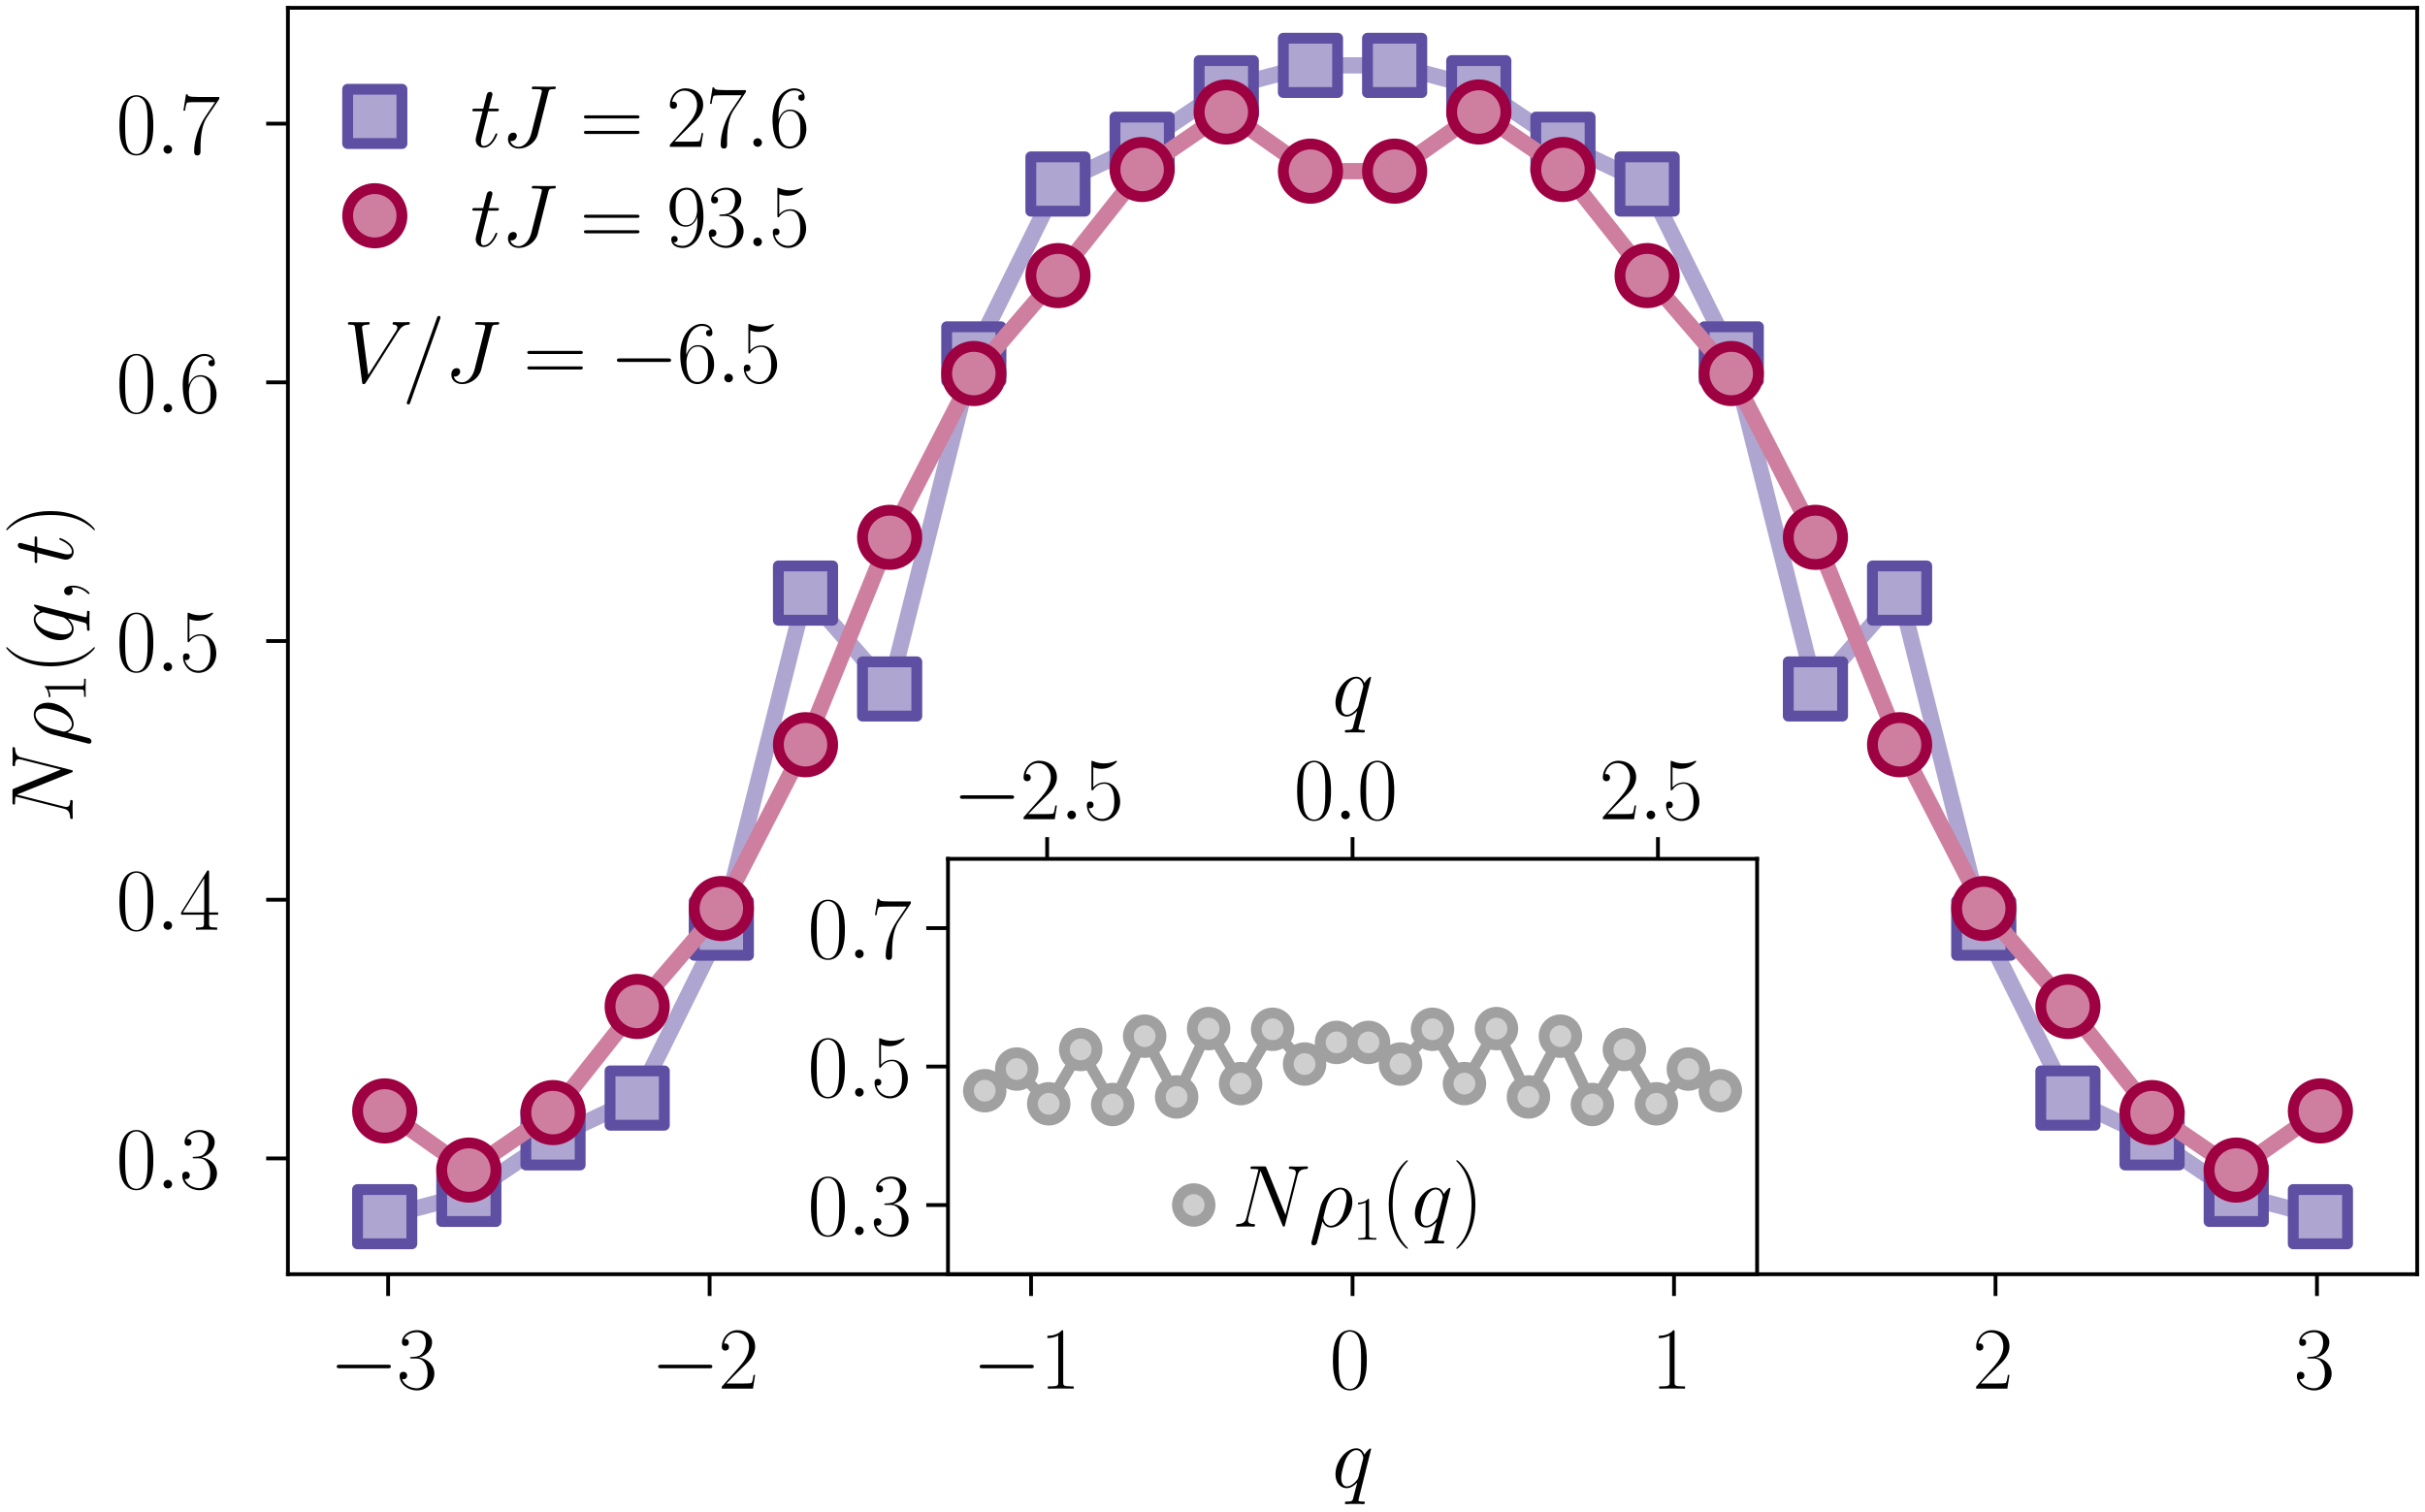 <?xml version="1.0" encoding="utf-8" standalone="no"?>
<!DOCTYPE svg PUBLIC "-//W3C//DTD SVG 1.1//EN"
  "http://www.w3.org/Graphics/SVG/1.1/DTD/svg11.dtd">
<svg xmlns:xlink="http://www.w3.org/1999/xlink" width="223.295pt" height="139.24pt" viewBox="0 0 223.295 139.24" xmlns="http://www.w3.org/2000/svg" version="1.1">
 <defs>
  <style type="text/css">*{stroke-linejoin: round; stroke-linecap: butt}</style>
 </defs>
 <g id="figure_1">
  <g id="patch_1">
   <path d="M 0 139.24 
L 223.295 139.24 
L 223.295 0 
L 0 0 
L 0 139.24 
z
" style="fill: none"/>
  </g>
  <g id="axes_1">
   <g id="patch_2">
    <path d="M 26.511 117.351 
L 222.575 117.351 
L 222.575 0.72 
L 26.511 0.72 
L 26.511 117.351 
z
" style="fill: none"/>
   </g>
   <g id="matplotlib.axis_1">
    <g id="xtick_1">
     <g id="line2d_1">
      <defs>
       <path id="m1e79bbe199" d="M 0 0 
L 0 2 
" style="stroke: #000000; stroke-width: 0.35"/>
      </defs>
      <g>
       <use xlink:href="#m1e79bbe199" x="35.739" y="117.351" style="stroke: #000000; stroke-width: 0.35"/>
      </g>
     </g>
     <g id="text_1">
      <!-- $\mathdefault{−3}$ -->
      <g transform="translate(30.329 127.886)scale(0.08 -0.08)">
       <defs>
        <path id="CMSY10-0" d="M 4218 1472 
C 4326 1472 4442 1472 4442 1600 
C 4442 1728 4326 1728 4218 1728 
L 755 1728 
C 646 1728 531 1728 531 1600 
C 531 1472 646 1472 755 1472 
L 4218 1472 
z
" transform="scale(0.016)"/>
        <path id="CMR17-33" d="M 1414 2176 
C 1984 2176 2234 1673 2234 1094 
C 2234 322 1824 25 1453 25 
C 1114 25 563 193 390 691 
C 422 678 454 678 486 678 
C 640 678 755 780 755 947 
C 755 1132 614 1216 486 1216 
C 378 1216 211 1164 211 927 
C 211 335 787 -128 1466 -128 
C 2176 -128 2720 432 2720 1087 
C 2720 1718 2208 2176 1600 2246 
C 2086 2347 2554 2776 2554 3353 
C 2554 3856 2048 4224 1472 4224 
C 890 4224 378 3862 378 3347 
C 378 3123 544 3084 627 3084 
C 762 3084 877 3167 877 3334 
C 877 3500 762 3584 627 3584 
C 602 3584 570 3584 544 3571 
C 730 3999 1235 4076 1459 4076 
C 1683 4076 2106 3966 2106 3347 
C 2106 3167 2080 2851 1862 2574 
C 1670 2329 1453 2316 1242 2297 
C 1210 2297 1062 2284 1037 2284 
C 992 2278 966 2272 966 2227 
C 966 2182 973 2176 1101 2176 
L 1414 2176 
z
" transform="scale(0.016)"/>
       </defs>
       <use xlink:href="#CMSY10-0" transform="scale(0.996)"/>
       <use xlink:href="#CMR17-33" transform="translate(77.487 0)scale(0.996)"/>
      </g>
     </g>
    </g>
    <g id="xtick_2">
     <g id="line2d_2">
      <g>
       <use xlink:href="#m1e79bbe199" x="65.341" y="117.351" style="stroke: #000000; stroke-width: 0.35"/>
      </g>
     </g>
     <g id="text_2">
      <!-- $\mathdefault{−2}$ -->
      <g transform="translate(59.93 127.886)scale(0.08 -0.08)">
       <defs>
        <path id="CMR17-32" d="M 2669 990 
L 2554 990 
C 2490 537 2438 460 2413 422 
C 2381 371 1920 371 1830 371 
L 602 371 
C 832 620 1280 1073 1824 1596 
C 2214 1966 2669 2400 2669 3033 
C 2669 3788 2067 4224 1395 4224 
C 691 4224 262 3603 262 3027 
C 262 2777 448 2745 525 2745 
C 589 2745 781 2783 781 3007 
C 781 3206 614 3264 525 3264 
C 486 3264 448 3257 422 3244 
C 544 3788 915 4057 1306 4057 
C 1862 4057 2227 3616 2227 3033 
C 2227 2477 1901 1998 1536 1583 
L 262 147 
L 262 0 
L 2515 0 
L 2669 990 
z
" transform="scale(0.016)"/>
       </defs>
       <use xlink:href="#CMSY10-0" transform="scale(0.996)"/>
       <use xlink:href="#CMR17-32" transform="translate(77.487 0)scale(0.996)"/>
      </g>
     </g>
    </g>
    <g id="xtick_3">
     <g id="line2d_3">
      <g>
       <use xlink:href="#m1e79bbe199" x="94.942" y="117.351" style="stroke: #000000; stroke-width: 0.35"/>
      </g>
     </g>
     <g id="text_3">
      <!-- $\mathdefault{−1}$ -->
      <g transform="translate(89.532 127.886)scale(0.08 -0.08)">
       <defs>
        <path id="CMR17-31" d="M 1702 4083 
C 1702 4217 1696 4224 1606 4224 
C 1357 3927 979 3833 621 3820 
C 602 3820 570 3820 563 3808 
C 557 3795 557 3782 557 3648 
C 755 3648 1088 3686 1344 3839 
L 1344 467 
C 1344 243 1331 166 781 166 
L 589 166 
L 589 0 
C 896 6 1216 12 1523 12 
C 1830 12 2150 6 2458 0 
L 2458 166 
L 2266 166 
C 1715 166 1702 236 1702 467 
L 1702 4083 
z
" transform="scale(0.016)"/>
       </defs>
       <use xlink:href="#CMSY10-0" transform="scale(0.996)"/>
       <use xlink:href="#CMR17-31" transform="translate(77.487 0)scale(0.996)"/>
      </g>
     </g>
    </g>
    <g id="xtick_4">
     <g id="line2d_4">
      <g>
       <use xlink:href="#m1e79bbe199" x="124.543" y="117.351" style="stroke: #000000; stroke-width: 0.35"/>
      </g>
     </g>
     <g id="text_4">
      <!-- $\mathdefault{0}$ -->
      <g transform="translate(122.426 127.886)scale(0.08 -0.08)">
       <defs>
        <path id="CMR17-30" d="M 2688 2038 
C 2688 2430 2682 3099 2413 3613 
C 2176 4063 1798 4224 1466 4224 
C 1158 4224 768 4082 525 3620 
C 269 3137 243 2539 243 2038 
C 243 1671 250 1112 448 623 
C 723 -39 1216 -128 1466 -128 
C 1760 -128 2208 -7 2470 604 
C 2662 1048 2688 1568 2688 2038 
z
M 1466 -26 
C 1056 -26 813 328 723 816 
C 653 1196 653 1749 653 2109 
C 653 2604 653 3015 736 3407 
C 858 3954 1216 4121 1466 4121 
C 1728 4121 2067 3947 2189 3420 
C 2272 3054 2278 2623 2278 2109 
C 2278 1691 2278 1176 2202 797 
C 2067 96 1690 -26 1466 -26 
z
" transform="scale(0.016)"/>
       </defs>
       <use xlink:href="#CMR17-30" transform="scale(0.996)"/>
      </g>
     </g>
    </g>
    <g id="xtick_5">
     <g id="line2d_5">
      <g>
       <use xlink:href="#m1e79bbe199" x="154.144" y="117.351" style="stroke: #000000; stroke-width: 0.35"/>
      </g>
     </g>
     <g id="text_5">
      <!-- $\mathdefault{1}$ -->
      <g transform="translate(152.027 127.886)scale(0.08 -0.08)">
       <use xlink:href="#CMR17-31" transform="scale(0.996)"/>
      </g>
     </g>
    </g>
    <g id="xtick_6">
     <g id="line2d_6">
      <g>
       <use xlink:href="#m1e79bbe199" x="183.746" y="117.351" style="stroke: #000000; stroke-width: 0.35"/>
      </g>
     </g>
     <g id="text_6">
      <!-- $\mathdefault{2}$ -->
      <g transform="translate(181.629 127.886)scale(0.08 -0.08)">
       <use xlink:href="#CMR17-32" transform="scale(0.996)"/>
      </g>
     </g>
    </g>
    <g id="xtick_7">
     <g id="line2d_7">
      <g>
       <use xlink:href="#m1e79bbe199" x="213.347" y="117.351" style="stroke: #000000; stroke-width: 0.35"/>
      </g>
     </g>
     <g id="text_7">
      <!-- $\mathdefault{3}$ -->
      <g transform="translate(211.23 127.886)scale(0.08 -0.08)">
       <use xlink:href="#CMR17-33" transform="scale(0.996)"/>
      </g>
     </g>
    </g>
    <g id="text_8">
     <!-- $q$ -->
     <g transform="translate(122.653 136.97)scale(0.08 -0.08)">
      <defs>
       <path id="CMMI12-71" d="M 2822 2751 
C 2822 2783 2797 2809 2765 2809 
C 2714 2809 2464 2579 2342 2356 
C 2227 2643 2029 2816 1754 2816 
C 1030 2816 250 1883 250 938 
C 250 306 621 -64 1056 -64 
C 1395 -64 1677 191 1811 338 
L 1818 332 
L 1574 -613 
L 1517 -838 
C 1459 -1025 1363 -1025 1062 -1031 
C 992 -1031 928 -1031 928 -1152 
C 928 -1197 966 -1216 1011 -1216 
C 1101 -1216 1216 -1204 1306 -1204 
L 1958 -1204 
C 2054 -1204 2163 -1216 2259 -1216 
C 2298 -1216 2374 -1216 2374 -1095 
C 2374 -1031 2323 -1031 2227 -1031 
C 1926 -1031 1907 -987 1907 -937 
C 1907 -906 1914 -900 1933 -819 
L 2822 2751 
z
M 1920 759 
C 1888 651 1888 638 1798 517 
C 1658 338 1376 64 1075 64 
C 813 64 666 300 666 676 
C 666 1028 864 1743 986 2011 
C 1203 2458 1504 2687 1754 2687 
C 2176 2687 2259 2164 2259 2113 
C 2259 2107 2240 2024 2234 2011 
L 1920 759 
z
" transform="scale(0.016)"/>
      </defs>
      <use xlink:href="#CMMI12-71" transform="scale(0.996)"/>
     </g>
    </g>
   </g>
   <g id="matplotlib.axis_2">
    <g id="ytick_1">
     <g id="line2d_8">
      <defs>
       <path id="m8a698d8757" d="M 0 0 
L -2 0 
" style="stroke: #000000; stroke-width: 0.35"/>
      </defs>
      <g>
       <use xlink:href="#m8a698d8757" x="26.511" y="106.685" style="stroke: #000000; stroke-width: 0.35"/>
      </g>
     </g>
     <g id="text_9">
      <!-- $\mathdefault{0.3}$ -->
      <g transform="translate(10.69 109.452)scale(0.08 -0.08)">
       <defs>
        <path id="CMMI12-3a" d="M 1178 307 
C 1178 492 1024 620 870 620 
C 685 620 557 467 557 313 
C 557 128 710 0 864 0 
C 1050 0 1178 153 1178 307 
z
" transform="scale(0.016)"/>
       </defs>
       <use xlink:href="#CMR17-30" transform="scale(0.996)"/>
       <use xlink:href="#CMMI12-3a" transform="translate(45.69 0)scale(0.996)"/>
       <use xlink:href="#CMR17-33" transform="translate(72.788 0)scale(0.996)"/>
      </g>
     </g>
    </g>
    <g id="ytick_2">
     <g id="line2d_9">
      <g>
       <use xlink:href="#m8a698d8757" x="26.511" y="82.86" style="stroke: #000000; stroke-width: 0.35"/>
      </g>
     </g>
     <g id="text_10">
      <!-- $\mathdefault{0.4}$ -->
      <g transform="translate(10.69 85.628)scale(0.08 -0.08)">
       <defs>
        <path id="CMR17-34" d="M 2150 4147 
C 2150 4281 2144 4288 2029 4288 
L 128 1254 
L 128 1088 
L 1779 1088 
L 1779 460 
C 1779 230 1766 166 1318 166 
L 1197 166 
L 1197 0 
C 1402 12 1747 12 1965 12 
C 2182 12 2528 12 2733 0 
L 2733 166 
L 2611 166 
C 2163 166 2150 230 2150 460 
L 2150 1088 
L 2803 1088 
L 2803 1254 
L 2150 1254 
L 2150 4147 
z
M 1798 3723 
L 1798 1254 
L 256 1254 
L 1798 3723 
z
" transform="scale(0.016)"/>
       </defs>
       <use xlink:href="#CMR17-30" transform="scale(0.996)"/>
       <use xlink:href="#CMMI12-3a" transform="translate(45.69 0)scale(0.996)"/>
       <use xlink:href="#CMR17-34" transform="translate(72.788 0)scale(0.996)"/>
      </g>
     </g>
    </g>
    <g id="ytick_3">
     <g id="line2d_10">
      <g>
       <use xlink:href="#m8a698d8757" x="26.511" y="59.035" style="stroke: #000000; stroke-width: 0.35"/>
      </g>
     </g>
     <g id="text_11">
      <!-- $\mathdefault{0.5}$ -->
      <g transform="translate(10.69 61.803)scale(0.08 -0.08)">
       <defs>
        <path id="CMR17-35" d="M 730 3750 
C 794 3724 1056 3641 1325 3641 
C 1920 3641 2246 3961 2432 4140 
C 2432 4191 2432 4224 2394 4224 
C 2387 4224 2374 4224 2323 4198 
C 2099 4102 1837 4032 1517 4032 
C 1325 4032 1037 4055 723 4191 
C 653 4224 640 4224 634 4224 
C 602 4224 595 4217 595 4090 
L 595 2231 
C 595 2113 595 2080 659 2080 
C 691 2080 704 2093 736 2139 
C 941 2435 1222 2560 1542 2560 
C 1766 2560 2246 2415 2246 1293 
C 2246 1087 2246 716 2054 422 
C 1894 159 1645 25 1370 25 
C 947 25 518 319 403 812 
C 429 806 480 793 506 793 
C 589 793 749 838 749 1036 
C 749 1209 627 1280 506 1280 
C 358 1280 262 1190 262 1011 
C 262 454 704 -128 1382 -128 
C 2042 -128 2669 441 2669 1267 
C 2669 2054 2170 2662 1549 2662 
C 1222 2662 947 2540 730 2304 
L 730 3750 
z
" transform="scale(0.016)"/>
       </defs>
       <use xlink:href="#CMR17-30" transform="scale(0.996)"/>
       <use xlink:href="#CMMI12-3a" transform="translate(45.69 0)scale(0.996)"/>
       <use xlink:href="#CMR17-35" transform="translate(72.788 0)scale(0.996)"/>
      </g>
     </g>
    </g>
    <g id="ytick_4">
     <g id="line2d_11">
      <g>
       <use xlink:href="#m8a698d8757" x="26.511" y="35.211" style="stroke: #000000; stroke-width: 0.35"/>
      </g>
     </g>
     <g id="text_12">
      <!-- $\mathdefault{0.6}$ -->
      <g transform="translate(10.69 37.978)scale(0.08 -0.08)">
       <defs>
        <path id="CMR17-36" d="M 678 2198 
C 678 3712 1395 4076 1811 4076 
C 1946 4076 2272 4049 2400 3782 
C 2298 3782 2106 3782 2106 3558 
C 2106 3385 2246 3328 2336 3328 
C 2394 3328 2566 3353 2566 3571 
C 2566 3987 2246 4224 1805 4224 
C 1043 4224 243 3411 243 2011 
C 243 257 966 -128 1478 -128 
C 2099 -128 2688 431 2688 1295 
C 2688 2101 2170 2688 1517 2688 
C 1126 2688 838 2430 678 1979 
L 678 2198 
z
M 1478 25 
C 691 25 691 1212 691 1450 
C 691 1914 909 2585 1504 2585 
C 1613 2585 1926 2585 2138 2140 
C 2253 1889 2253 1624 2253 1302 
C 2253 954 2253 696 2118 438 
C 1978 173 1773 25 1478 25 
z
" transform="scale(0.016)"/>
       </defs>
       <use xlink:href="#CMR17-30" transform="scale(0.996)"/>
       <use xlink:href="#CMMI12-3a" transform="translate(45.69 0)scale(0.996)"/>
       <use xlink:href="#CMR17-36" transform="translate(72.788 0)scale(0.996)"/>
      </g>
     </g>
    </g>
    <g id="ytick_5">
     <g id="line2d_12">
      <g>
       <use xlink:href="#m8a698d8757" x="26.511" y="11.386" style="stroke: #000000; stroke-width: 0.35"/>
      </g>
     </g>
     <g id="text_13">
      <!-- $\mathdefault{0.7}$ -->
      <g transform="translate(10.69 14.153)scale(0.08 -0.08)">
       <defs>
        <path id="CMR17-37" d="M 2886 3955 
L 2886 4096 
L 1382 4096 
C 634 4096 621 4166 595 4288 
L 480 4288 
L 294 3104 
L 410 3104 
C 429 3226 474 3552 550 3673 
C 589 3724 1062 3724 1171 3724 
L 2579 3724 
L 1869 2670 
C 1395 1961 1069 1003 1069 166 
C 1069 89 1069 -128 1299 -128 
C 1530 -128 1530 89 1530 172 
L 1530 466 
C 1530 1514 1709 2204 2003 2644 
L 2886 3955 
z
" transform="scale(0.016)"/>
       </defs>
       <use xlink:href="#CMR17-30" transform="scale(0.996)"/>
       <use xlink:href="#CMMI12-3a" transform="translate(45.69 0)scale(0.996)"/>
       <use xlink:href="#CMR17-37" transform="translate(72.788 0)scale(0.996)"/>
      </g>
     </g>
    </g>
    <g id="text_14">
     <!-- $N\rho_1(q,t)$ -->
     <g transform="translate(6.698 75.802)rotate(-90)scale(0.08 -0.08)">
      <defs>
       <path id="CMMI12-4e" d="M 4736 3682 
C 4806 3956 4909 4147 5395 4166 
C 5414 4166 5491 4172 5491 4281 
C 5491 4352 5434 4352 5408 4352 
C 5280 4352 4954 4339 4826 4339 
L 4518 4339 
C 4429 4339 4314 4352 4224 4352 
C 4186 4352 4109 4352 4109 4230 
C 4109 4166 4160 4166 4205 4166 
C 4589 4153 4614 4007 4614 3892 
C 4614 3835 4608 3816 4589 3726 
L 3866 854 
L 2496 4243 
C 2451 4345 2445 4352 2304 4352 
L 1523 4352 
C 1395 4352 1338 4352 1338 4230 
C 1338 4166 1382 4166 1504 4166 
C 1536 4166 1914 4166 1914 4109 
C 1914 4096 1901 4045 1894 4026 
L 1043 650 
C 966 338 813 204 390 185 
C 358 185 294 179 294 64 
C 294 0 358 0 378 0 
C 506 0 832 12 960 12 
L 1267 12 
C 1357 12 1466 0 1555 0 
C 1600 0 1670 0 1670 121 
C 1670 179 1606 185 1581 185 
C 1370 191 1165 230 1165 459 
C 1165 510 1178 567 1190 618 
L 2054 4026 
C 2093 3962 2093 3949 2118 3892 
L 3642 115 
C 3674 38 3686 0 3744 0 
C 3808 0 3814 19 3840 128 
L 4736 3682 
z
" transform="scale(0.016)"/>
       <path id="CMMI12-1a" d="M 198 -1085 
C 192 -1116 179 -1154 179 -1191 
C 179 -1287 256 -1351 352 -1351 
C 448 -1351 538 -1287 576 -1198 
C 602 -1141 781 -390 986 389 
C 1114 70 1350 -64 1600 -64 
C 2323 -64 3142 830 3142 1794 
C 3142 2477 2726 2816 2285 2816 
C 1722 2816 1037 2234 826 1385 
L 198 -1085 
z
M 1594 64 
C 1158 64 1050 568 1050 645 
C 1050 683 1210 1289 1229 1385 
C 1555 2656 2182 2687 2278 2687 
C 2566 2687 2726 2426 2726 2049 
C 2726 1724 2554 1091 2445 823 
C 2253 383 1920 64 1594 64 
z
" transform="scale(0.016)"/>
       <path id="CMR17-28" d="M 1958 -1562 
C 1958 -1556 1958 -1543 1939 -1524 
C 1645 -1223 858 -403 858 1596 
C 858 3595 1632 4408 1946 4729 
C 1946 4735 1958 4748 1958 4767 
C 1958 4787 1939 4800 1914 4800 
C 1843 4800 1299 4325 986 3620 
C 666 2909 576 2218 576 1603 
C 576 1141 621 360 1005 -467 
C 1312 -1133 1837 -1600 1914 -1600 
C 1946 -1600 1958 -1588 1958 -1562 
z
" transform="scale(0.016)"/>
       <path id="CMMI12-3b" d="M 1248 -26 
C 1248 345 1126 620 864 620 
C 659 620 557 454 557 313 
C 557 172 653 0 870 0 
C 954 0 1024 25 1082 83 
C 1094 96 1101 96 1107 96 
C 1120 96 1120 6 1120 -26 
C 1120 -233 1082 -642 710 -1051 
C 640 -1127 640 -1140 640 -1152 
C 640 -1184 672 -1216 704 -1216 
C 755 -1216 1248 -749 1248 -26 
z
" transform="scale(0.016)"/>
       <path id="CMMI12-74" d="M 1286 2566 
L 1875 2566 
C 1997 2566 2061 2566 2061 2681 
C 2061 2752 2022 2752 1894 2752 
L 1331 2752 
L 1568 3664 
C 1594 3752 1594 3764 1594 3808 
C 1594 3910 1510 3968 1427 3968 
C 1376 3968 1229 3948 1178 3746 
L 928 2752 
L 326 2752 
C 198 2752 141 2752 141 2630 
C 141 2566 186 2566 307 2566 
L 877 2566 
L 454 881 
C 403 657 384 593 384 510 
C 384 210 595 -64 954 -64 
C 1600 -64 1946 868 1946 913 
C 1946 951 1920 970 1882 970 
C 1869 970 1843 970 1830 944 
C 1824 938 1818 932 1773 830 
C 1638 510 1344 64 973 64 
C 781 64 768 223 768 364 
C 768 370 768 491 787 568 
L 1286 2566 
z
" transform="scale(0.016)"/>
       <path id="CMR17-29" d="M 1683 1596 
C 1683 2057 1638 2839 1254 3665 
C 947 4332 422 4800 346 4800 
C 326 4800 301 4793 301 4761 
C 301 4748 307 4742 314 4729 
C 621 4408 1402 3595 1402 1603 
C 1402 -396 627 -1210 314 -1530 
C 307 -1543 301 -1549 301 -1562 
C 301 -1594 326 -1600 346 -1600 
C 416 -1600 960 -1127 1274 -422 
C 1594 289 1683 981 1683 1596 
z
" transform="scale(0.016)"/>
      </defs>
      <use xlink:href="#CMMI12-4e" transform="scale(0.996)"/>
      <use xlink:href="#CMMI12-1a" transform="translate(88.522 0)scale(0.996)"/>
      <use xlink:href="#CMR17-31" transform="translate(138.836 -14.944)scale(0.697)"/>
      <use xlink:href="#CMR17-28" transform="translate(171.317 0)scale(0.996)"/>
      <use xlink:href="#CMMI12-71" transform="translate(206.598 0)scale(0.996)"/>
      <use xlink:href="#CMMI12-3b" transform="translate(253.425 0)scale(0.996)"/>
      <use xlink:href="#CMMI12-74" transform="translate(297.126 0)scale(0.996)"/>
      <use xlink:href="#CMR17-29" transform="translate(332.352 0)scale(0.996)"/>
     </g>
    </g>
   </g>
   <g id="line2d_13">
    <path d="M 35.423 112.049 
L 43.172 109.993 
L 50.922 104.788 
L 58.672 101.126 
L 66.421 85.478 
L 74.171 54.622 
L 81.92 63.449 
L 89.67 32.593 
L 97.42 16.945 
L 105.169 13.283 
L 112.919 8.078 
L 120.668 6.021 
L 128.418 6.021 
L 136.168 8.078 
L 143.917 13.283 
L 151.667 16.945 
L 159.416 32.593 
L 167.166 63.449 
L 174.915 54.622 
L 182.665 85.478 
L 190.415 101.126 
L 198.164 104.788 
L 205.914 109.993 
L 213.663 112.049 
" clip-path="url(#p24fa54b46f)" style="fill: none; stroke: #aea6d0; stroke-width: 1.5; stroke-linecap: round"/>
    <defs>
     <path id="m9e95b2683a" d="M -2.5 2.5 
L 2.5 2.5 
L 2.5 -2.5 
L -2.5 -2.5 
z
" style="stroke: #5e4fa2; stroke-linejoin: miter"/>
    </defs>
    <g clip-path="url(#p24fa54b46f)">
     <use xlink:href="#m9e95b2683a" x="35.423" y="112.049" style="fill: #aea6d0; stroke: #5e4fa2; stroke-linejoin: miter"/>
     <use xlink:href="#m9e95b2683a" x="43.172" y="109.993" style="fill: #aea6d0; stroke: #5e4fa2; stroke-linejoin: miter"/>
     <use xlink:href="#m9e95b2683a" x="50.922" y="104.788" style="fill: #aea6d0; stroke: #5e4fa2; stroke-linejoin: miter"/>
     <use xlink:href="#m9e95b2683a" x="58.672" y="101.126" style="fill: #aea6d0; stroke: #5e4fa2; stroke-linejoin: miter"/>
     <use xlink:href="#m9e95b2683a" x="66.421" y="85.478" style="fill: #aea6d0; stroke: #5e4fa2; stroke-linejoin: miter"/>
     <use xlink:href="#m9e95b2683a" x="74.171" y="54.622" style="fill: #aea6d0; stroke: #5e4fa2; stroke-linejoin: miter"/>
     <use xlink:href="#m9e95b2683a" x="81.92" y="63.449" style="fill: #aea6d0; stroke: #5e4fa2; stroke-linejoin: miter"/>
     <use xlink:href="#m9e95b2683a" x="89.67" y="32.593" style="fill: #aea6d0; stroke: #5e4fa2; stroke-linejoin: miter"/>
     <use xlink:href="#m9e95b2683a" x="97.42" y="16.945" style="fill: #aea6d0; stroke: #5e4fa2; stroke-linejoin: miter"/>
     <use xlink:href="#m9e95b2683a" x="105.169" y="13.283" style="fill: #aea6d0; stroke: #5e4fa2; stroke-linejoin: miter"/>
     <use xlink:href="#m9e95b2683a" x="112.919" y="8.078" style="fill: #aea6d0; stroke: #5e4fa2; stroke-linejoin: miter"/>
     <use xlink:href="#m9e95b2683a" x="120.668" y="6.021" style="fill: #aea6d0; stroke: #5e4fa2; stroke-linejoin: miter"/>
     <use xlink:href="#m9e95b2683a" x="128.418" y="6.021" style="fill: #aea6d0; stroke: #5e4fa2; stroke-linejoin: miter"/>
     <use xlink:href="#m9e95b2683a" x="136.168" y="8.078" style="fill: #aea6d0; stroke: #5e4fa2; stroke-linejoin: miter"/>
     <use xlink:href="#m9e95b2683a" x="143.917" y="13.283" style="fill: #aea6d0; stroke: #5e4fa2; stroke-linejoin: miter"/>
     <use xlink:href="#m9e95b2683a" x="151.667" y="16.945" style="fill: #aea6d0; stroke: #5e4fa2; stroke-linejoin: miter"/>
     <use xlink:href="#m9e95b2683a" x="159.416" y="32.593" style="fill: #aea6d0; stroke: #5e4fa2; stroke-linejoin: miter"/>
     <use xlink:href="#m9e95b2683a" x="167.166" y="63.449" style="fill: #aea6d0; stroke: #5e4fa2; stroke-linejoin: miter"/>
     <use xlink:href="#m9e95b2683a" x="174.915" y="54.622" style="fill: #aea6d0; stroke: #5e4fa2; stroke-linejoin: miter"/>
     <use xlink:href="#m9e95b2683a" x="182.665" y="85.478" style="fill: #aea6d0; stroke: #5e4fa2; stroke-linejoin: miter"/>
     <use xlink:href="#m9e95b2683a" x="190.415" y="101.126" style="fill: #aea6d0; stroke: #5e4fa2; stroke-linejoin: miter"/>
     <use xlink:href="#m9e95b2683a" x="198.164" y="104.788" style="fill: #aea6d0; stroke: #5e4fa2; stroke-linejoin: miter"/>
     <use xlink:href="#m9e95b2683a" x="205.914" y="109.993" style="fill: #aea6d0; stroke: #5e4fa2; stroke-linejoin: miter"/>
     <use xlink:href="#m9e95b2683a" x="213.663" y="112.049" style="fill: #aea6d0; stroke: #5e4fa2; stroke-linejoin: miter"/>
    </g>
   </g>
   <g id="line2d_14">
    <path d="M 35.423 102.308 
L 43.172 107.758 
L 50.922 102.464 
L 58.672 92.69 
L 66.421 83.67 
L 74.171 68.585 
L 81.92 49.486 
L 89.67 34.4 
L 97.42 25.381 
L 105.169 15.607 
L 112.919 10.313 
L 120.668 15.763 
L 128.418 15.763 
L 136.168 10.313 
L 143.917 15.607 
L 151.667 25.381 
L 159.416 34.4 
L 167.166 49.486 
L 174.915 68.585 
L 182.665 83.67 
L 190.415 92.69 
L 198.164 102.464 
L 205.914 107.758 
L 213.663 102.308 
" clip-path="url(#p24fa54b46f)" style="fill: none; stroke: #ce7fa0; stroke-width: 1.5; stroke-linecap: round"/>
    <defs>
     <path id="mfaf462346a" d="M 0 2.5 
C 0.663 2.5 1.299 2.237 1.768 1.768 
C 2.237 1.299 2.5 0.663 2.5 0 
C 2.5 -0.663 2.237 -1.299 1.768 -1.768 
C 1.299 -2.237 0.663 -2.5 0 -2.5 
C -0.663 -2.5 -1.299 -2.237 -1.768 -1.768 
C -2.237 -1.299 -2.5 -0.663 -2.5 0 
C -2.5 0.663 -2.237 1.299 -1.768 1.768 
C -1.299 2.237 -0.663 2.5 0 2.5 
z
" style="stroke: #9e0142"/>
    </defs>
    <g clip-path="url(#p24fa54b46f)">
     <use xlink:href="#mfaf462346a" x="35.423" y="102.308" style="fill: #ce7fa0; stroke: #9e0142"/>
     <use xlink:href="#mfaf462346a" x="43.172" y="107.758" style="fill: #ce7fa0; stroke: #9e0142"/>
     <use xlink:href="#mfaf462346a" x="50.922" y="102.464" style="fill: #ce7fa0; stroke: #9e0142"/>
     <use xlink:href="#mfaf462346a" x="58.672" y="92.69" style="fill: #ce7fa0; stroke: #9e0142"/>
     <use xlink:href="#mfaf462346a" x="66.421" y="83.67" style="fill: #ce7fa0; stroke: #9e0142"/>
     <use xlink:href="#mfaf462346a" x="74.171" y="68.585" style="fill: #ce7fa0; stroke: #9e0142"/>
     <use xlink:href="#mfaf462346a" x="81.92" y="49.486" style="fill: #ce7fa0; stroke: #9e0142"/>
     <use xlink:href="#mfaf462346a" x="89.67" y="34.4" style="fill: #ce7fa0; stroke: #9e0142"/>
     <use xlink:href="#mfaf462346a" x="97.42" y="25.381" style="fill: #ce7fa0; stroke: #9e0142"/>
     <use xlink:href="#mfaf462346a" x="105.169" y="15.607" style="fill: #ce7fa0; stroke: #9e0142"/>
     <use xlink:href="#mfaf462346a" x="112.919" y="10.313" style="fill: #ce7fa0; stroke: #9e0142"/>
     <use xlink:href="#mfaf462346a" x="120.668" y="15.763" style="fill: #ce7fa0; stroke: #9e0142"/>
     <use xlink:href="#mfaf462346a" x="128.418" y="15.763" style="fill: #ce7fa0; stroke: #9e0142"/>
     <use xlink:href="#mfaf462346a" x="136.168" y="10.313" style="fill: #ce7fa0; stroke: #9e0142"/>
     <use xlink:href="#mfaf462346a" x="143.917" y="15.607" style="fill: #ce7fa0; stroke: #9e0142"/>
     <use xlink:href="#mfaf462346a" x="151.667" y="25.381" style="fill: #ce7fa0; stroke: #9e0142"/>
     <use xlink:href="#mfaf462346a" x="159.416" y="34.4" style="fill: #ce7fa0; stroke: #9e0142"/>
     <use xlink:href="#mfaf462346a" x="167.166" y="49.486" style="fill: #ce7fa0; stroke: #9e0142"/>
     <use xlink:href="#mfaf462346a" x="174.915" y="68.585" style="fill: #ce7fa0; stroke: #9e0142"/>
     <use xlink:href="#mfaf462346a" x="182.665" y="83.67" style="fill: #ce7fa0; stroke: #9e0142"/>
     <use xlink:href="#mfaf462346a" x="190.415" y="92.69" style="fill: #ce7fa0; stroke: #9e0142"/>
     <use xlink:href="#mfaf462346a" x="198.164" y="102.464" style="fill: #ce7fa0; stroke: #9e0142"/>
     <use xlink:href="#mfaf462346a" x="205.914" y="107.758" style="fill: #ce7fa0; stroke: #9e0142"/>
     <use xlink:href="#mfaf462346a" x="213.663" y="102.308" style="fill: #ce7fa0; stroke: #9e0142"/>
    </g>
   </g>
   <g id="patch_3">
    <path d="M 26.511 117.351 
L 26.511 0.72 
" style="fill: none; stroke: #000000; stroke-width: 0.35; stroke-linejoin: miter; stroke-linecap: square"/>
   </g>
   <g id="patch_4">
    <path d="M 222.575 117.351 
L 222.575 0.72 
" style="fill: none; stroke: #000000; stroke-width: 0.35; stroke-linejoin: miter; stroke-linecap: square"/>
   </g>
   <g id="patch_5">
    <path d="M 26.511 117.351 
L 222.575 117.351 
" style="fill: none; stroke: #000000; stroke-width: 0.35; stroke-linejoin: miter; stroke-linecap: square"/>
   </g>
   <g id="patch_6">
    <path d="M 26.511 0.72 
L 222.575 0.72 
" style="fill: none; stroke: #000000; stroke-width: 0.35; stroke-linejoin: miter; stroke-linecap: square"/>
   </g>
   <g id="text_15">
    <!-- $V/J= -6.5$ -->
    <g transform="translate(31.595 35.211)scale(0.08 -0.08)">
     <defs>
      <path id="CMMI12-56" d="M 3962 3644 
C 4179 3987 4378 4140 4704 4166 
C 4768 4172 4819 4172 4819 4287 
C 4819 4313 4806 4352 4749 4352 
C 4634 4352 4358 4339 4243 4339 
C 4058 4339 3866 4352 3686 4352 
C 3635 4352 3571 4352 3571 4230 
C 3571 4172 3629 4166 3654 4166 
C 3891 4146 3917 4032 3917 3956 
C 3917 3860 3827 3714 3821 3708 
L 1811 540 
L 1363 3968 
C 1363 4153 1696 4166 1766 4166 
C 1862 4166 1920 4166 1920 4287 
C 1920 4352 1850 4352 1830 4352 
C 1722 4352 1594 4339 1485 4339 
L 1126 4339 
C 659 4339 467 4352 461 4352 
C 422 4352 346 4352 346 4236 
C 346 4166 390 4166 493 4166 
C 819 4166 838 4108 858 3949 
L 1370 25 
C 1389 -109 1389 -128 1478 -128 
C 1555 -128 1587 -109 1651 -7 
L 3962 3644 
z
" transform="scale(0.016)"/>
      <path id="CMMI12-3d" d="M 2746 4563 
C 2746 4569 2784 4665 2784 4678 
C 2784 4755 2720 4800 2669 4800 
C 2637 4800 2579 4800 2528 4659 
L 384 -1364 
C 384 -1370 346 -1466 346 -1479 
C 346 -1556 410 -1600 461 -1600 
C 499 -1600 557 -1594 602 -1460 
L 2746 4563 
z
" transform="scale(0.016)"/>
      <path id="CMMI12-4a" d="M 3418 3911 
C 3469 4102 3482 4166 3795 4166 
C 3898 4166 3962 4166 3962 4281 
C 3962 4352 3904 4352 3878 4352 
C 3770 4352 3648 4339 3533 4339 
L 3181 4339 
C 2912 4339 2630 4352 2362 4352 
C 2304 4352 2227 4352 2227 4236 
C 2227 4172 2278 4172 2278 4166 
L 2438 4166 
C 2950 4166 2950 4115 2950 4019 
C 2950 4013 2950 3968 2925 3866 
L 2189 953 
C 2022 304 1594 0 1286 0 
C 1069 0 762 99 685 428 
C 710 422 742 415 768 415 
C 979 415 1146 601 1146 787 
C 1146 889 1082 1024 890 1024 
C 774 1024 506 959 506 543 
C 506 149 838 -128 1299 -128 
C 1882 -128 2509 304 2662 908 
L 3418 3911 
z
" transform="scale(0.016)"/>
      <path id="CMR17-3d" d="M 4115 2048 
C 4211 2048 4307 2048 4307 2156 
C 4307 2272 4198 2272 4090 2272 
L 512 2272 
C 403 2272 294 2272 294 2156 
C 294 2048 390 2048 486 2048 
L 4115 2048 
z
M 4090 927 
C 4198 927 4307 927 4307 1043 
C 4307 1152 4211 1152 4115 1152 
L 486 1152 
C 390 1152 294 1152 294 1043 
C 294 927 403 927 512 927 
L 4090 927 
z
" transform="scale(0.016)"/>
     </defs>
     <use xlink:href="#CMMI12-56" transform="scale(0.996)"/>
     <use xlink:href="#CMMI12-3d" transform="translate(67.708 0)scale(0.996)"/>
     <use xlink:href="#CMMI12-4a" transform="translate(116.483 0)scale(0.996)"/>
     <use xlink:href="#CMR17-3d" transform="translate(207.3 0)scale(0.996)"/>
     <use xlink:href="#CMSY10-0" transform="translate(306.689 0)scale(0.996)"/>
     <use xlink:href="#CMR17-36" transform="translate(384.176 0)scale(0.996)"/>
     <use xlink:href="#CMMI12-3a" transform="translate(429.867 0)scale(0.996)"/>
     <use xlink:href="#CMR17-35" transform="translate(456.964 0)scale(0.996)"/>
    </g>
   </g>
   <g id="legend_1">
    <g id="line2d_15">
     <path d="M 33.711 10.72 
L 34.511 10.72 
L 35.311 10.72 
" style="fill: none; stroke: #aea6d0; stroke-width: 1.5; stroke-linecap: round"/>
     <g>
      <use xlink:href="#m9e95b2683a" x="34.511" y="10.72" style="fill: #aea6d0; stroke: #5e4fa2; stroke-linejoin: miter"/>
     </g>
    </g>
    <g id="text_16">
     <!--  $tJ= 27.6$ -->
     <g transform="translate(43.311 13.52)scale(0.08 -0.08)">
      <use xlink:href="#CMMI12-74" transform="scale(0.996)"/>
      <use xlink:href="#CMMI12-4a" transform="translate(35.226 0)scale(0.996)"/>
      <use xlink:href="#CMR17-3d" transform="translate(126.043 0)scale(0.996)"/>
      <use xlink:href="#CMR17-32" transform="translate(225.432 0)scale(0.996)"/>
      <use xlink:href="#CMR17-37" transform="translate(271.122 0)scale(0.996)"/>
      <use xlink:href="#CMMI12-3a" transform="translate(316.813 0)scale(0.996)"/>
      <use xlink:href="#CMR17-36" transform="translate(343.91 0)scale(0.996)"/>
     </g>
    </g>
    <g id="line2d_16">
     <path d="M 33.711 19.87 
L 34.511 19.87 
L 35.311 19.87 
" style="fill: none; stroke: #ce7fa0; stroke-width: 1.5; stroke-linecap: round"/>
     <g>
      <use xlink:href="#mfaf462346a" x="34.511" y="19.87" style="fill: #ce7fa0; stroke: #9e0142"/>
     </g>
    </g>
    <g id="text_17">
     <!--  $tJ=93.5$ -->
     <g transform="translate(43.311 22.67)scale(0.08 -0.08)">
      <defs>
       <path id="CMR17-39" d="M 2253 1871 
C 2253 448 1670 25 1190 25 
C 1043 25 685 43 538 281 
C 704 256 826 345 826 505 
C 826 678 685 736 595 736 
C 538 736 365 710 365 492 
C 365 68 742 -128 1203 -128 
C 1939 -128 2688 665 2688 2090 
C 2688 3857 1971 4224 1485 4224 
C 851 4224 243 3664 243 2800 
C 243 2000 762 1408 1414 1408 
C 1952 1408 2189 1910 2253 2122 
L 2253 1871 
z
M 1427 1510 
C 1254 1510 1011 1542 813 1929 
C 678 2181 678 2477 678 2793 
C 678 3174 678 3438 858 3722 
C 947 3857 1114 4076 1485 4076 
C 2240 4076 2240 2909 2240 2651 
C 2240 2193 2035 1510 1427 1510 
z
" transform="scale(0.016)"/>
      </defs>
      <use xlink:href="#CMMI12-74" transform="scale(0.996)"/>
      <use xlink:href="#CMMI12-4a" transform="translate(35.226 0)scale(0.996)"/>
      <use xlink:href="#CMR17-3d" transform="translate(126.043 0)scale(0.996)"/>
      <use xlink:href="#CMR17-39" transform="translate(225.432 0)scale(0.996)"/>
      <use xlink:href="#CMR17-33" transform="translate(271.122 0)scale(0.996)"/>
      <use xlink:href="#CMMI12-3a" transform="translate(316.813 0)scale(0.996)"/>
      <use xlink:href="#CMR17-35" transform="translate(343.91 0)scale(0.996)"/>
     </g>
    </g>
   </g>
  </g>
  <g id="axes_2">
   <g id="patch_7">
    <path d="M 87.291 117.351 
L 161.795 117.351 
L 161.795 79.096 
L 87.291 79.096 
L 87.291 117.351 
z
" style="fill: none"/>
   </g>
   <g id="line2d_17">
    <path d="M 90.677 100.447 
L 93.622 98.454 
L 96.567 101.654 
L 99.512 96.652 
L 102.457 101.717 
L 105.402 95.425 
L 108.346 101.022 
L 111.291 94.73 
L 114.236 99.795 
L 117.181 94.792 
L 120.126 97.993 
L 123.071 95.999 
L 126.016 95.999 
L 128.96 97.993 
L 131.905 94.792 
L 134.85 99.795 
L 137.795 94.73 
L 140.74 101.022 
L 143.685 95.425 
L 146.629 101.717 
L 149.574 96.652 
L 152.519 101.654 
L 155.464 98.454 
L 158.409 100.447 
" clip-path="url(#p6fd9fef89f)" style="fill: none; stroke: #a0a0a0; stroke-linecap: round"/>
    <defs>
     <path id="m1fd3a5ca26" d="M 0 1.5 
C 0.398 1.5 0.779 1.342 1.061 1.061 
C 1.342 0.779 1.5 0.398 1.5 0 
C 1.5 -0.398 1.342 -0.779 1.061 -1.061 
C 0.779 -1.342 0.398 -1.5 0 -1.5 
C -0.398 -1.5 -0.779 -1.342 -1.061 -1.061 
C -1.342 -0.779 -1.5 -0.398 -1.5 0 
C -1.5 0.398 -1.342 0.779 -1.061 1.061 
C -0.779 1.342 -0.398 1.5 0 1.5 
z
" style="stroke: #a0a0a0"/>
    </defs>
    <g clip-path="url(#p6fd9fef89f)">
     <use xlink:href="#m1fd3a5ca26" x="90.677" y="100.447" style="fill: #cfcfcf; stroke: #a0a0a0"/>
     <use xlink:href="#m1fd3a5ca26" x="93.622" y="98.454" style="fill: #cfcfcf; stroke: #a0a0a0"/>
     <use xlink:href="#m1fd3a5ca26" x="96.567" y="101.654" style="fill: #cfcfcf; stroke: #a0a0a0"/>
     <use xlink:href="#m1fd3a5ca26" x="99.512" y="96.652" style="fill: #cfcfcf; stroke: #a0a0a0"/>
     <use xlink:href="#m1fd3a5ca26" x="102.457" y="101.717" style="fill: #cfcfcf; stroke: #a0a0a0"/>
     <use xlink:href="#m1fd3a5ca26" x="105.402" y="95.425" style="fill: #cfcfcf; stroke: #a0a0a0"/>
     <use xlink:href="#m1fd3a5ca26" x="108.346" y="101.022" style="fill: #cfcfcf; stroke: #a0a0a0"/>
     <use xlink:href="#m1fd3a5ca26" x="111.291" y="94.73" style="fill: #cfcfcf; stroke: #a0a0a0"/>
     <use xlink:href="#m1fd3a5ca26" x="114.236" y="99.795" style="fill: #cfcfcf; stroke: #a0a0a0"/>
     <use xlink:href="#m1fd3a5ca26" x="117.181" y="94.792" style="fill: #cfcfcf; stroke: #a0a0a0"/>
     <use xlink:href="#m1fd3a5ca26" x="120.126" y="97.993" style="fill: #cfcfcf; stroke: #a0a0a0"/>
     <use xlink:href="#m1fd3a5ca26" x="123.071" y="95.999" style="fill: #cfcfcf; stroke: #a0a0a0"/>
     <use xlink:href="#m1fd3a5ca26" x="126.016" y="95.999" style="fill: #cfcfcf; stroke: #a0a0a0"/>
     <use xlink:href="#m1fd3a5ca26" x="128.96" y="97.993" style="fill: #cfcfcf; stroke: #a0a0a0"/>
     <use xlink:href="#m1fd3a5ca26" x="131.905" y="94.792" style="fill: #cfcfcf; stroke: #a0a0a0"/>
     <use xlink:href="#m1fd3a5ca26" x="134.85" y="99.795" style="fill: #cfcfcf; stroke: #a0a0a0"/>
     <use xlink:href="#m1fd3a5ca26" x="137.795" y="94.73" style="fill: #cfcfcf; stroke: #a0a0a0"/>
     <use xlink:href="#m1fd3a5ca26" x="140.74" y="101.022" style="fill: #cfcfcf; stroke: #a0a0a0"/>
     <use xlink:href="#m1fd3a5ca26" x="143.685" y="95.425" style="fill: #cfcfcf; stroke: #a0a0a0"/>
     <use xlink:href="#m1fd3a5ca26" x="146.629" y="101.717" style="fill: #cfcfcf; stroke: #a0a0a0"/>
     <use xlink:href="#m1fd3a5ca26" x="149.574" y="96.652" style="fill: #cfcfcf; stroke: #a0a0a0"/>
     <use xlink:href="#m1fd3a5ca26" x="152.519" y="101.654" style="fill: #cfcfcf; stroke: #a0a0a0"/>
     <use xlink:href="#m1fd3a5ca26" x="155.464" y="98.454" style="fill: #cfcfcf; stroke: #a0a0a0"/>
     <use xlink:href="#m1fd3a5ca26" x="158.409" y="100.447" style="fill: #cfcfcf; stroke: #a0a0a0"/>
    </g>
   </g>
   <g id="line2d_18">
    <g clip-path="url(#p6fd9fef89f)">
     <use xlink:href="#m1fd3a5ca26" x="109.92" y="110.975" style="fill: #cfcfcf; stroke: #a0a0a0"/>
    </g>
   </g>
   <g id="matplotlib.axis_3">
    <g id="xtick_8">
     <g id="line2d_19">
      <defs>
       <path id="mb5a01d5b85" d="M 0 0 
L 0 -2 
" style="stroke: #000000; stroke-width: 0.35"/>
      </defs>
      <g>
       <use xlink:href="#mb5a01d5b85" x="96.422" y="79.096" style="stroke: #000000; stroke-width: 0.35"/>
      </g>
     </g>
     <g id="text_18">
      <!-- $\mathdefault{−2.5}$ -->
      <g transform="translate(87.718 75.446)scale(0.08 -0.08)">
       <use xlink:href="#CMSY10-0" transform="scale(0.996)"/>
       <use xlink:href="#CMR17-32" transform="translate(77.487 0)scale(0.996)"/>
       <use xlink:href="#CMMI12-3a" transform="translate(123.178 0)scale(0.996)"/>
       <use xlink:href="#CMR17-35" transform="translate(150.275 0)scale(0.996)"/>
      </g>
     </g>
    </g>
    <g id="xtick_9">
     <g id="line2d_20">
      <g>
       <use xlink:href="#mb5a01d5b85" x="124.543" y="79.096" style="stroke: #000000; stroke-width: 0.35"/>
      </g>
     </g>
     <g id="text_19">
      <!-- $\mathdefault{0.0}$ -->
      <g transform="translate(119.133 75.446)scale(0.08 -0.08)">
       <use xlink:href="#CMR17-30" transform="scale(0.996)"/>
       <use xlink:href="#CMMI12-3a" transform="translate(45.69 0)scale(0.996)"/>
       <use xlink:href="#CMR17-30" transform="translate(72.788 0)scale(0.996)"/>
      </g>
     </g>
    </g>
    <g id="xtick_10">
     <g id="line2d_21">
      <g>
       <use xlink:href="#mb5a01d5b85" x="152.664" y="79.096" style="stroke: #000000; stroke-width: 0.35"/>
      </g>
     </g>
     <g id="text_20">
      <!-- $\mathdefault{2.5}$ -->
      <g transform="translate(147.254 75.446)scale(0.08 -0.08)">
       <use xlink:href="#CMR17-32" transform="scale(0.996)"/>
       <use xlink:href="#CMMI12-3a" transform="translate(45.69 0)scale(0.996)"/>
       <use xlink:href="#CMR17-35" transform="translate(72.788 0)scale(0.996)"/>
      </g>
     </g>
    </g>
    <g id="text_21">
     <!-- $q$ -->
     <g transform="translate(122.653 65.911)scale(0.08 -0.08)">
      <use xlink:href="#CMMI12-71" transform="scale(0.996)"/>
     </g>
    </g>
   </g>
   <g id="matplotlib.axis_4">
    <g id="ytick_6">
     <g id="line2d_22">
      <g>
       <use xlink:href="#m8a698d8757" x="87.291" y="110.975" style="stroke: #000000; stroke-width: 0.35"/>
      </g>
     </g>
     <g id="text_22">
      <!-- $\mathdefault{0.3}$ -->
      <g transform="translate(74.37 113.742)scale(0.08 -0.08)">
       <use xlink:href="#CMR17-30" transform="scale(0.996)"/>
       <use xlink:href="#CMMI12-3a" transform="translate(45.69 0)scale(0.996)"/>
       <use xlink:href="#CMR17-33" transform="translate(72.788 0)scale(0.996)"/>
      </g>
     </g>
    </g>
    <g id="ytick_7">
     <g id="line2d_23">
      <g>
       <use xlink:href="#m8a698d8757" x="87.291" y="98.223" style="stroke: #000000; stroke-width: 0.35"/>
      </g>
     </g>
     <g id="text_23">
      <!-- $\mathdefault{0.5}$ -->
      <g transform="translate(74.37 100.991)scale(0.08 -0.08)">
       <use xlink:href="#CMR17-30" transform="scale(0.996)"/>
       <use xlink:href="#CMMI12-3a" transform="translate(45.69 0)scale(0.996)"/>
       <use xlink:href="#CMR17-35" transform="translate(72.788 0)scale(0.996)"/>
      </g>
     </g>
    </g>
    <g id="ytick_8">
     <g id="line2d_24">
      <g>
       <use xlink:href="#m8a698d8757" x="87.291" y="85.472" style="stroke: #000000; stroke-width: 0.35"/>
      </g>
     </g>
     <g id="text_24">
      <!-- $\mathdefault{0.7}$ -->
      <g transform="translate(74.37 88.239)scale(0.08 -0.08)">
       <use xlink:href="#CMR17-30" transform="scale(0.996)"/>
       <use xlink:href="#CMMI12-3a" transform="translate(45.69 0)scale(0.996)"/>
       <use xlink:href="#CMR17-37" transform="translate(72.788 0)scale(0.996)"/>
      </g>
     </g>
    </g>
   </g>
   <g id="patch_8">
    <path d="M 87.291 117.351 
L 87.291 79.096 
" style="fill: none; stroke: #000000; stroke-width: 0.35; stroke-linejoin: miter; stroke-linecap: square"/>
   </g>
   <g id="patch_9">
    <path d="M 161.795 117.351 
L 161.795 79.096 
" style="fill: none; stroke: #000000; stroke-width: 0.35; stroke-linejoin: miter; stroke-linecap: square"/>
   </g>
   <g id="patch_10">
    <path d="M 87.291 117.351 
L 161.795 117.351 
" style="fill: none; stroke: #000000; stroke-width: 0.35; stroke-linejoin: miter; stroke-linecap: square"/>
   </g>
   <g id="patch_11">
    <path d="M 87.291 79.096 
L 161.795 79.096 
" style="fill: none; stroke: #000000; stroke-width: 0.35; stroke-linejoin: miter; stroke-linecap: square"/>
   </g>
   <g id="text_25">
    <!-- $N\rho_1(q)$ -->
    <g transform="translate(113.437 112.968)scale(0.08 -0.08)">
     <use xlink:href="#CMMI12-4e" transform="scale(0.996)"/>
     <use xlink:href="#CMMI12-1a" transform="translate(88.522 0)scale(0.996)"/>
     <use xlink:href="#CMR17-31" transform="translate(138.836 -14.944)scale(0.697)"/>
     <use xlink:href="#CMR17-28" transform="translate(171.317 0)scale(0.996)"/>
     <use xlink:href="#CMMI12-71" transform="translate(206.598 0)scale(0.996)"/>
     <use xlink:href="#CMR17-29" transform="translate(253.425 0)scale(0.996)"/>
    </g>
   </g>
  </g>
 </g>
 <defs>
  <clipPath id="p24fa54b46f">
   <rect x="26.511" y="0.72" width="196.065" height="116.631"/>
  </clipPath>
  <clipPath id="p6fd9fef89f">
   <rect x="87.291" y="79.096" width="74.505" height="38.255"/>
  </clipPath>
 </defs>
</svg>
